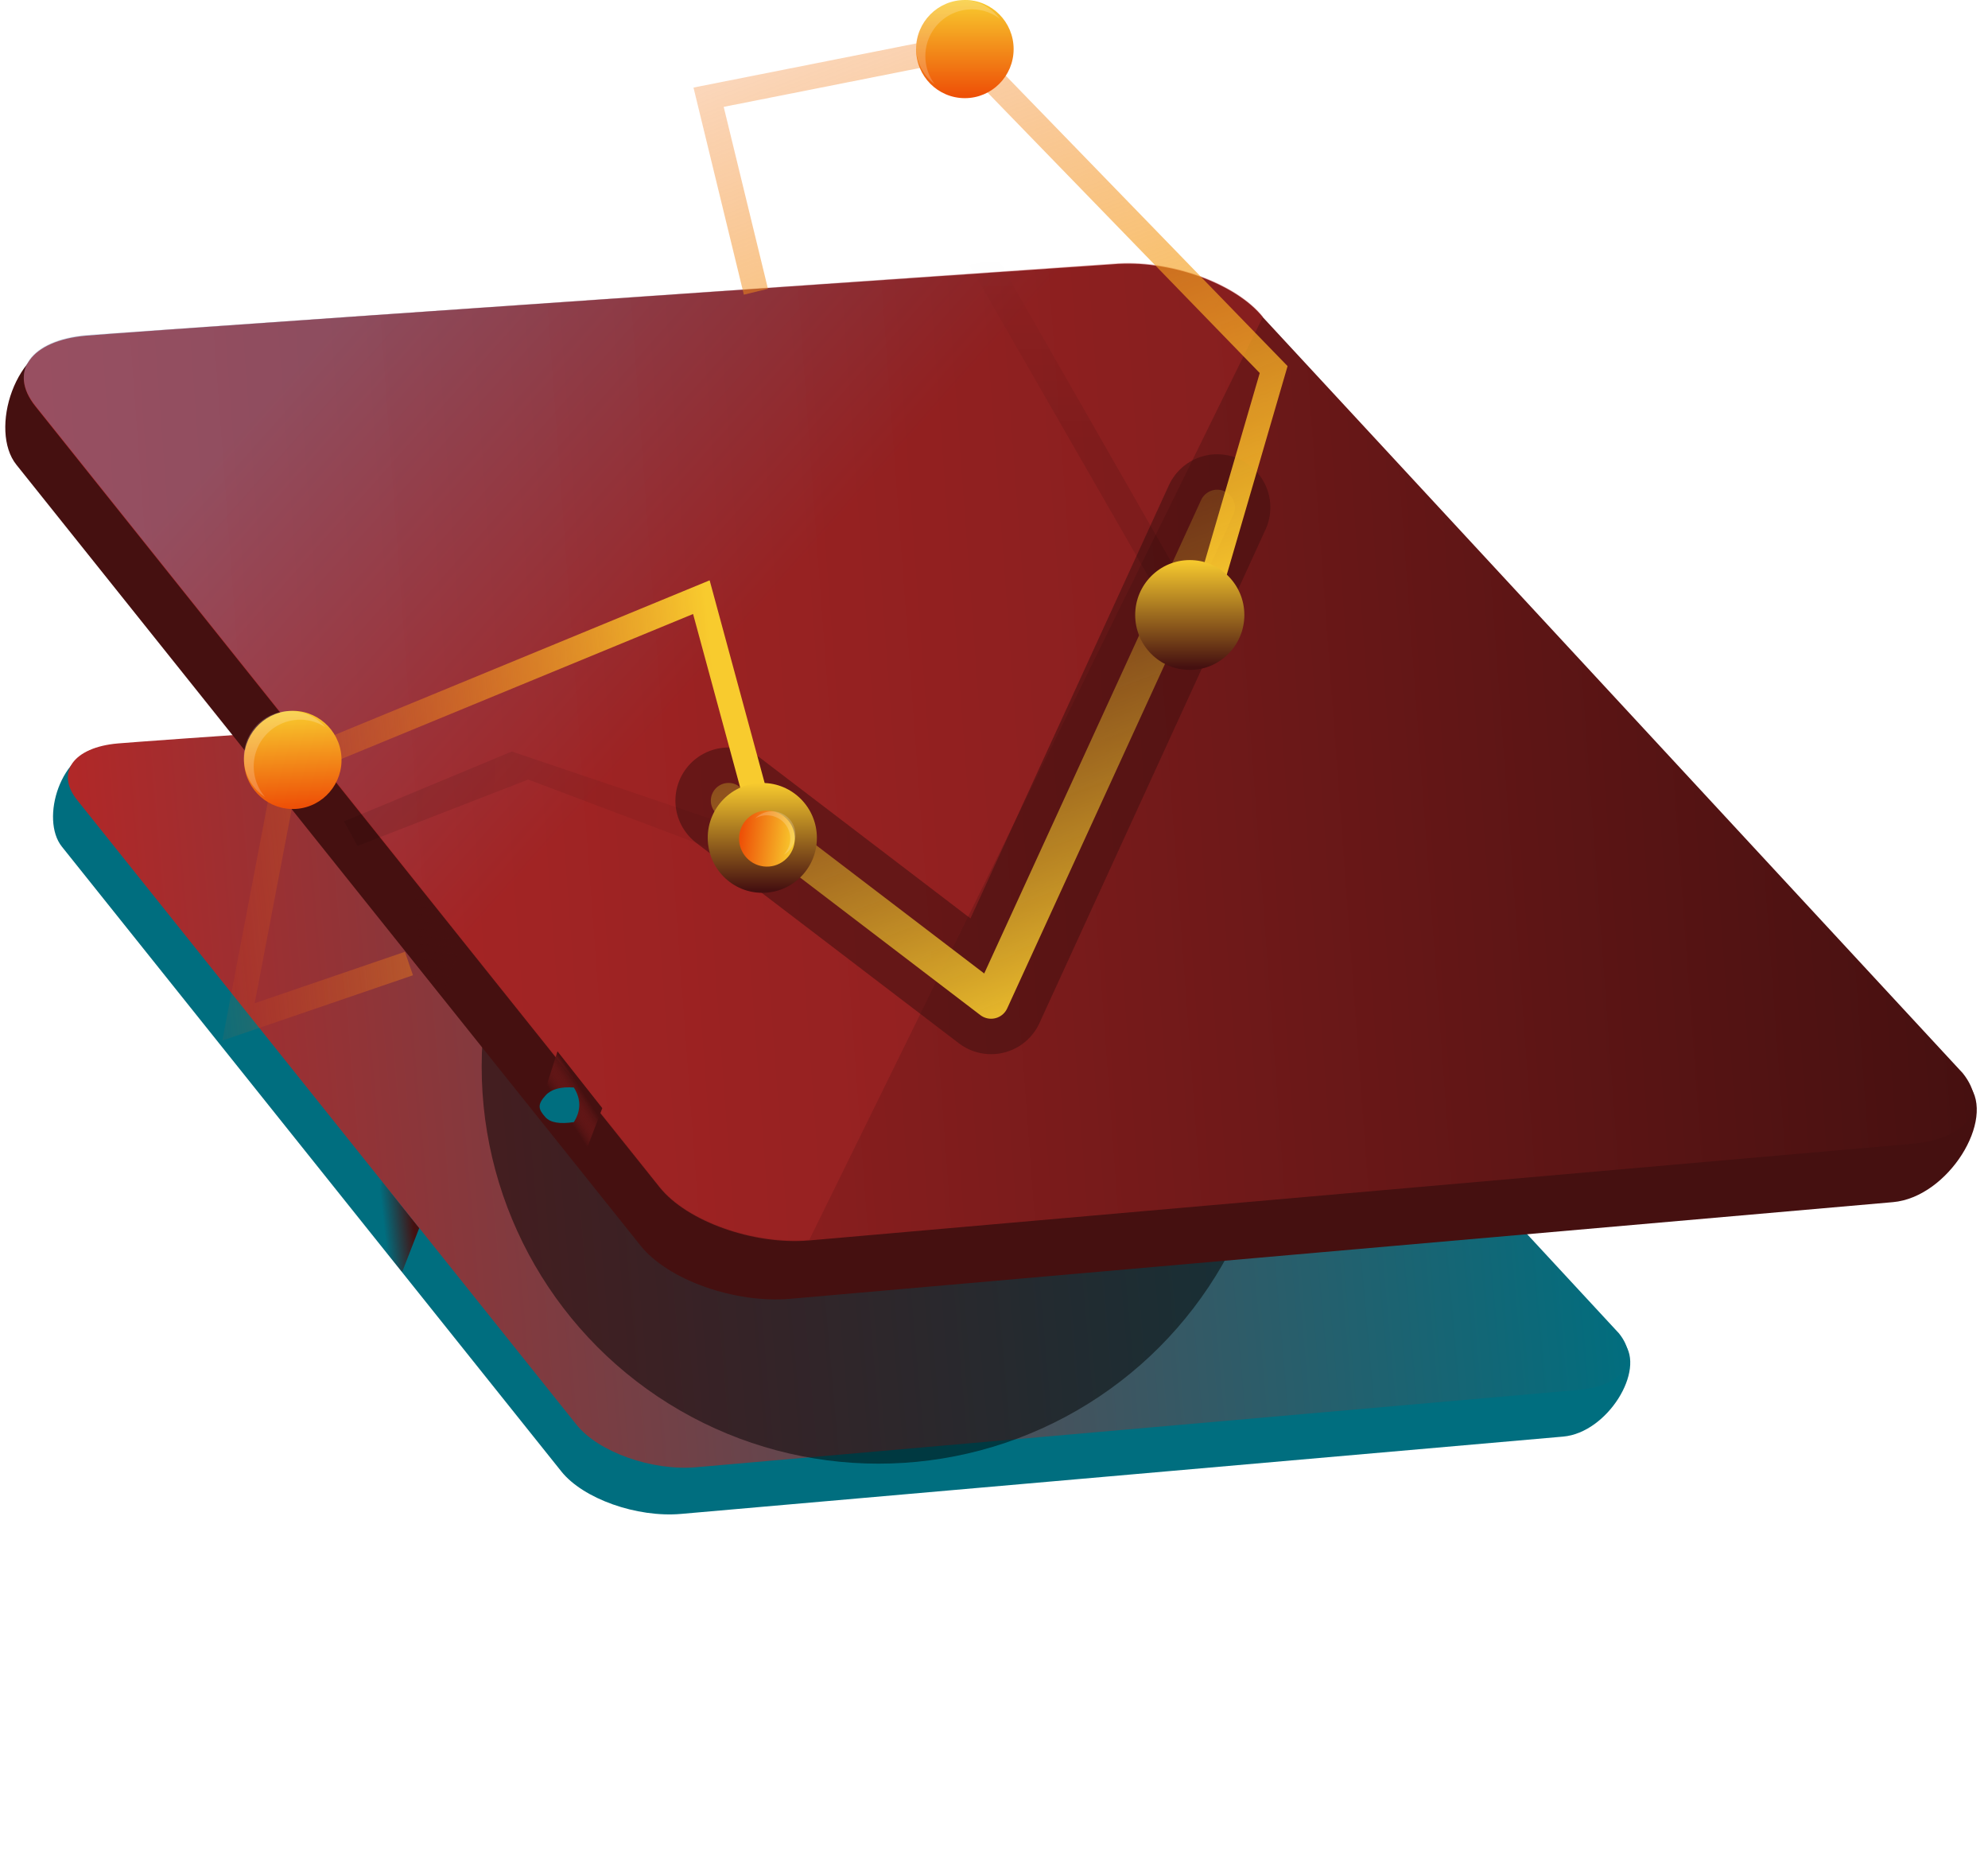 <svg xmlns="http://www.w3.org/2000/svg" width="101" height="95"><defs><linearGradient id="a" x1="27.131%" x2="84.938%" y1="35.744%" y2="24.815%"><stop offset="0%" stop-color="#451010" stop-opacity="0"/><stop offset="100%" stop-color="#451010"/></linearGradient><linearGradient id="b" x1="0%" y1="50%" y2="50%"><stop offset="0%" stop-color="#B22727"/><stop offset="100%" stop-color="#006E7F"/></linearGradient><linearGradient id="d" x1="27.131%" x2="84.938%" y1="35.744%" y2="24.815%"><stop offset="0%" stop-color="#451010" stop-opacity="0"/><stop offset="100%" stop-color="#451010"/></linearGradient><linearGradient id="e" x1="0%" y1="50%" y2="50%"><stop offset="0%" stop-color="#B22727"/><stop offset="100%" stop-color="#451010"/></linearGradient><linearGradient id="f" x1="43.192%" x2="7.635%" y1="53.223%" y2="24.167%"><stop offset="0%" stop-color="#B22727"/><stop offset="100%" stop-color="#7093C2"/></linearGradient><linearGradient id="g" x1="33.673%" x2="55.877%" y1="50%" y2="24.815%"><stop offset="0%" stop-color="#B22727" stop-opacity="0"/><stop offset="100%" stop-color="#451010"/></linearGradient><linearGradient id="h" x1="91.713%" x2="32.217%" y1="100%" y2="-58.967%"><stop offset="0%" stop-color="#F8CB2E"/><stop offset="100%" stop-color="#451010" stop-opacity="0"/></linearGradient><linearGradient id="i" x1="50%" x2="45.806%" y1="150.305%" y2="15.231%"><stop offset="0%" stop-opacity="0"/><stop offset="100%" stop-opacity=".372"/></linearGradient><linearGradient id="k" x1="71.486%" x2="12.453%" y1="85.506%" y2="-9.688%"><stop offset="0%" stop-color="#F8CB2E"/><stop offset="100%" stop-color="#EE5007" stop-opacity="0"/></linearGradient><linearGradient id="l" x1="50%" x2="50%" y1="0%" y2="97.483%"><stop offset="0%" stop-color="#F8CB2E"/><stop offset="100%" stop-color="#EE5007"/></linearGradient><linearGradient id="m" x1="50%" x2="50%" y1="0%" y2="97.483%"><stop offset="0%" stop-color="#F8CB2E"/><stop offset="100%" stop-color="#451010"/></linearGradient><linearGradient id="o" x1="50%" x2="50%" y1="0%" y2="97.483%"><stop offset="0%" stop-color="#F8CB2E"/><stop offset="100%" stop-color="#EE5007"/></linearGradient><linearGradient id="p" x1="50%" x2="50%" y1="0%" y2="50.445%"><stop offset="0%" stop-opacity="0"/><stop offset="100%" stop-opacity=".372"/></linearGradient><linearGradient id="r" x1="92.125%" x2="32.041%" y1="100%" y2="-58.967%"><stop offset="0%" stop-color="#F8CB2E"/><stop offset="100%" stop-color="#EE5007" stop-opacity="0"/></linearGradient><linearGradient id="s" x1="50%" x2="50%" y1="0%" y2="97.483%"><stop offset="0%" stop-color="#F8CB2E"/><stop offset="100%" stop-color="#EE5007"/></linearGradient><filter id="c" width="225%" height="225%" x="-62.5%" y="-62.5%" filterUnits="objectBoundingBox"><feGaussianBlur in="SourceGraphic" stdDeviation="8.4"/></filter><filter id="j" width="159.7%" height="117.3%" x="-29.8%" y="-8.6%" filterUnits="objectBoundingBox"><feGaussianBlur in="SourceGraphic" stdDeviation=".605"/></filter><filter id="n" width="294.7%" height="293.5%" x="-97.4%" y="-96.8%" filterUnits="objectBoundingBox"><feGaussianBlur in="SourceGraphic" stdDeviation="1.8"/></filter><filter id="q" width="130.2%" height="119.1%" x="-15.1%" y="-9.5%" filterUnits="objectBoundingBox"><feGaussianBlur in="SourceGraphic" stdDeviation=".605"/></filter><filter id="t" width="294.7%" height="293.5%" x="-97.4%" y="-96.8%" filterUnits="objectBoundingBox"><feGaussianBlur in="SourceGraphic" stdDeviation="1.8"/></filter></defs><g fill="none" fill-rule="evenodd" style="mix-blend-mode:luminosity"><g transform="translate(2 31)"><path fill="#006E7F" d="M3.315 6.921L42.91 5.204c2.25-.197 4.974.769 6.084 2.157l31.51 29.845c1.11 1.388-.837 4.564-3.087 4.761l-44.814 3.927c-2.25.197-4.974-.768-6.084-2.157L1.143 12.002c-1.11-1.388-.078-4.884 2.172-5.08z"/><path fill="url(#a)" d="M17.414 29.02l-.684 2.482 1.702 2.102.868-2.233-1.886-2.352z"/><path fill="url(#b)" d="M5.553 3.59c1.506 0 15.453.248 41.841.746 2.259 0 4.888 1.199 5.873 2.678l25.657 33.074c.985 1.48-.048 2.68-2.307 2.68l-44.985.006c-2.259 0-4.888-1.2-5.873-2.679L3.247 6.27c-.985-1.48.047-2.68 2.306-2.68z" transform="rotate(-5 41.085 23.182)"/><circle cx="42.631" cy="23.182" r="20.16" fill="#000" filter="url(#c)" opacity=".699"/></g><path fill="#451010" d="M3.544 17.252l49.493-2.147c2.812-.246 6.217.961 7.604 2.696l39.388 37.306c1.387 1.735-1.047 5.706-3.86 5.952l-56.017 4.909c-2.812.246-6.217-.96-7.605-2.696L.83 23.602c-1.388-1.735-.098-6.104 2.715-6.35z"/><path fill="url(#d)" d="M21.768 36.274l-.856 3.103 2.128 2.628 1.084-2.791-2.356-2.94z" transform="translate(-.6 8.6)"/><path fill="url(#e)" d="M6.941 4.486c1.882 0 19.316.311 52.301.934 2.824 0 6.11 1.498 7.341 3.348L98.655 50.11c1.23 1.85-.06 3.35-2.883 3.35l-56.233.007c-2.823 0-6.11-1.498-7.34-3.348L4.059 7.836c-1.232-1.85.059-3.35 2.882-3.35z" transform="rotate(-5 149.543 40.148)"/><path fill="url(#f)" d="M7.403 6.47l52.301.934c2.824 0 6.11 1.499 7.341 3.349L40.001 55.452c-2.823 0-6.11-1.499-7.34-3.348L4.52 9.82c-1.232-1.85.059-3.35 2.882-3.35z" opacity=".376" transform="rotate(-5 126.665 46.413)"/><path fill="url(#g)" d="M29.324 45.4l-.924 2.885L30.564 51l1.036-2.715-2.276-2.885z" transform="translate(-1 8)"/><path d="M27.718 55.637c-.433.474-.37.71 0 1.115.247.27.726.35 1.438.242.183-.293.274-.585.274-.878 0-.293-.091-.586-.274-.879-.67-.05-1.15.084-1.438.4z" fill="#006E7F"/><g stroke-linecap="round" stroke-linejoin="round"><path stroke="#451010" stroke-width="5.4" d="M37.014 40.666l13.339 10.177L61.84 25.772" opacity=".586"/><path stroke="url(#h)" stroke-width="1.8" d="M0 14.894l13.338 10.177L24.826 0" transform="translate(37.014 25.772)"/></g><g transform="translate(9 24)"><path fill="url(#i)" d="M16.113 8.027l1.108-.891 4.975 7.78-1.783 11.66-1.766 1.565 2.291-12.159z" filter="url(#j)" opacity=".5" transform="rotate(-80 19.155 17.638)"/><path stroke="url(#k)" stroke-width="1.26" d="M8.992 15.468L3 8.55 15.877 6l15.934 16.272-10.552 8.006" transform="rotate(-68 17.405 18.14)"/><g transform="rotate(-4 171.528 -37.993)"><ellipse cx="2.608" cy="2.914" fill="url(#l)" rx="2.478" ry="2.493"/><path fill="#FFF" fill-opacity=".2" d="M2.49.421c.773 0 1.46.375 1.89.953A2.332 2.332 0 002.962.896a2.367 2.367 0 00-2.36 2.375c0 .535.176 1.029.473 1.426A2.378 2.378 0 01.13 2.796 2.367 2.367 0 012.49.42z"/></g><ellipse cx="29.729" cy="18.558" fill="url(#m)" filter="url(#n)" rx="2.773" ry="2.79"/><ellipse cx="29.964" cy="18.594" fill="url(#o)" rx="1.423" ry="1.417" transform="rotate(97 29.964 18.594)"/><path fill="#FFF" fill-opacity=".2" d="M31.405 18.532c-.047.383-.273.7-.586.878.172-.178.29-.41.322-.673a1.184 1.184 0 00-1.035-1.316 1.187 1.187 0 00-.736.148 1.19 1.19 0 012.035.963z"/></g><g transform="translate(36)"><path fill="url(#p)" d="M13.245 13.448l1.481-.254L25.27 31.63l-1.254.567z" filter="url(#q)" opacity=".5"/><path stroke="url(#r)" stroke-width="1.26" d="M2.404 14.818L0 4.938l12.816-2.54 15.892 16.373-3.638 12.477"/><ellipse cx="13.019" cy="2.493" fill="url(#l)" rx="2.478" ry="2.493"/><path fill="#FFF" fill-opacity=".2" d="M12.901 0c.774 0 1.46.374 1.89.953a2.332 2.332 0 00-1.418-.478 2.367 2.367 0 00-2.36 2.374c0 .536.176 1.03.474 1.427a2.378 2.378 0 01-.946-1.902A2.367 2.367 0 0112.901 0z"/><ellipse cx="24.701" cy="31.343" fill="url(#s)" rx="1.416" ry="1.425"/><path fill="#FFF" fill-opacity=".2" d="M24.465 29.918c.386 0 .728.187.943.475a1.172 1.172 0 00-.707-.237 1.19 1.19 0 00-.944 1.9 1.188 1.188 0 01-.472-.95c0-.656.528-1.188 1.18-1.188z"/><ellipse cx="24.446" cy="31.237" fill="url(#m)" filter="url(#t)" rx="2.773" ry="2.79"/></g></g></svg>